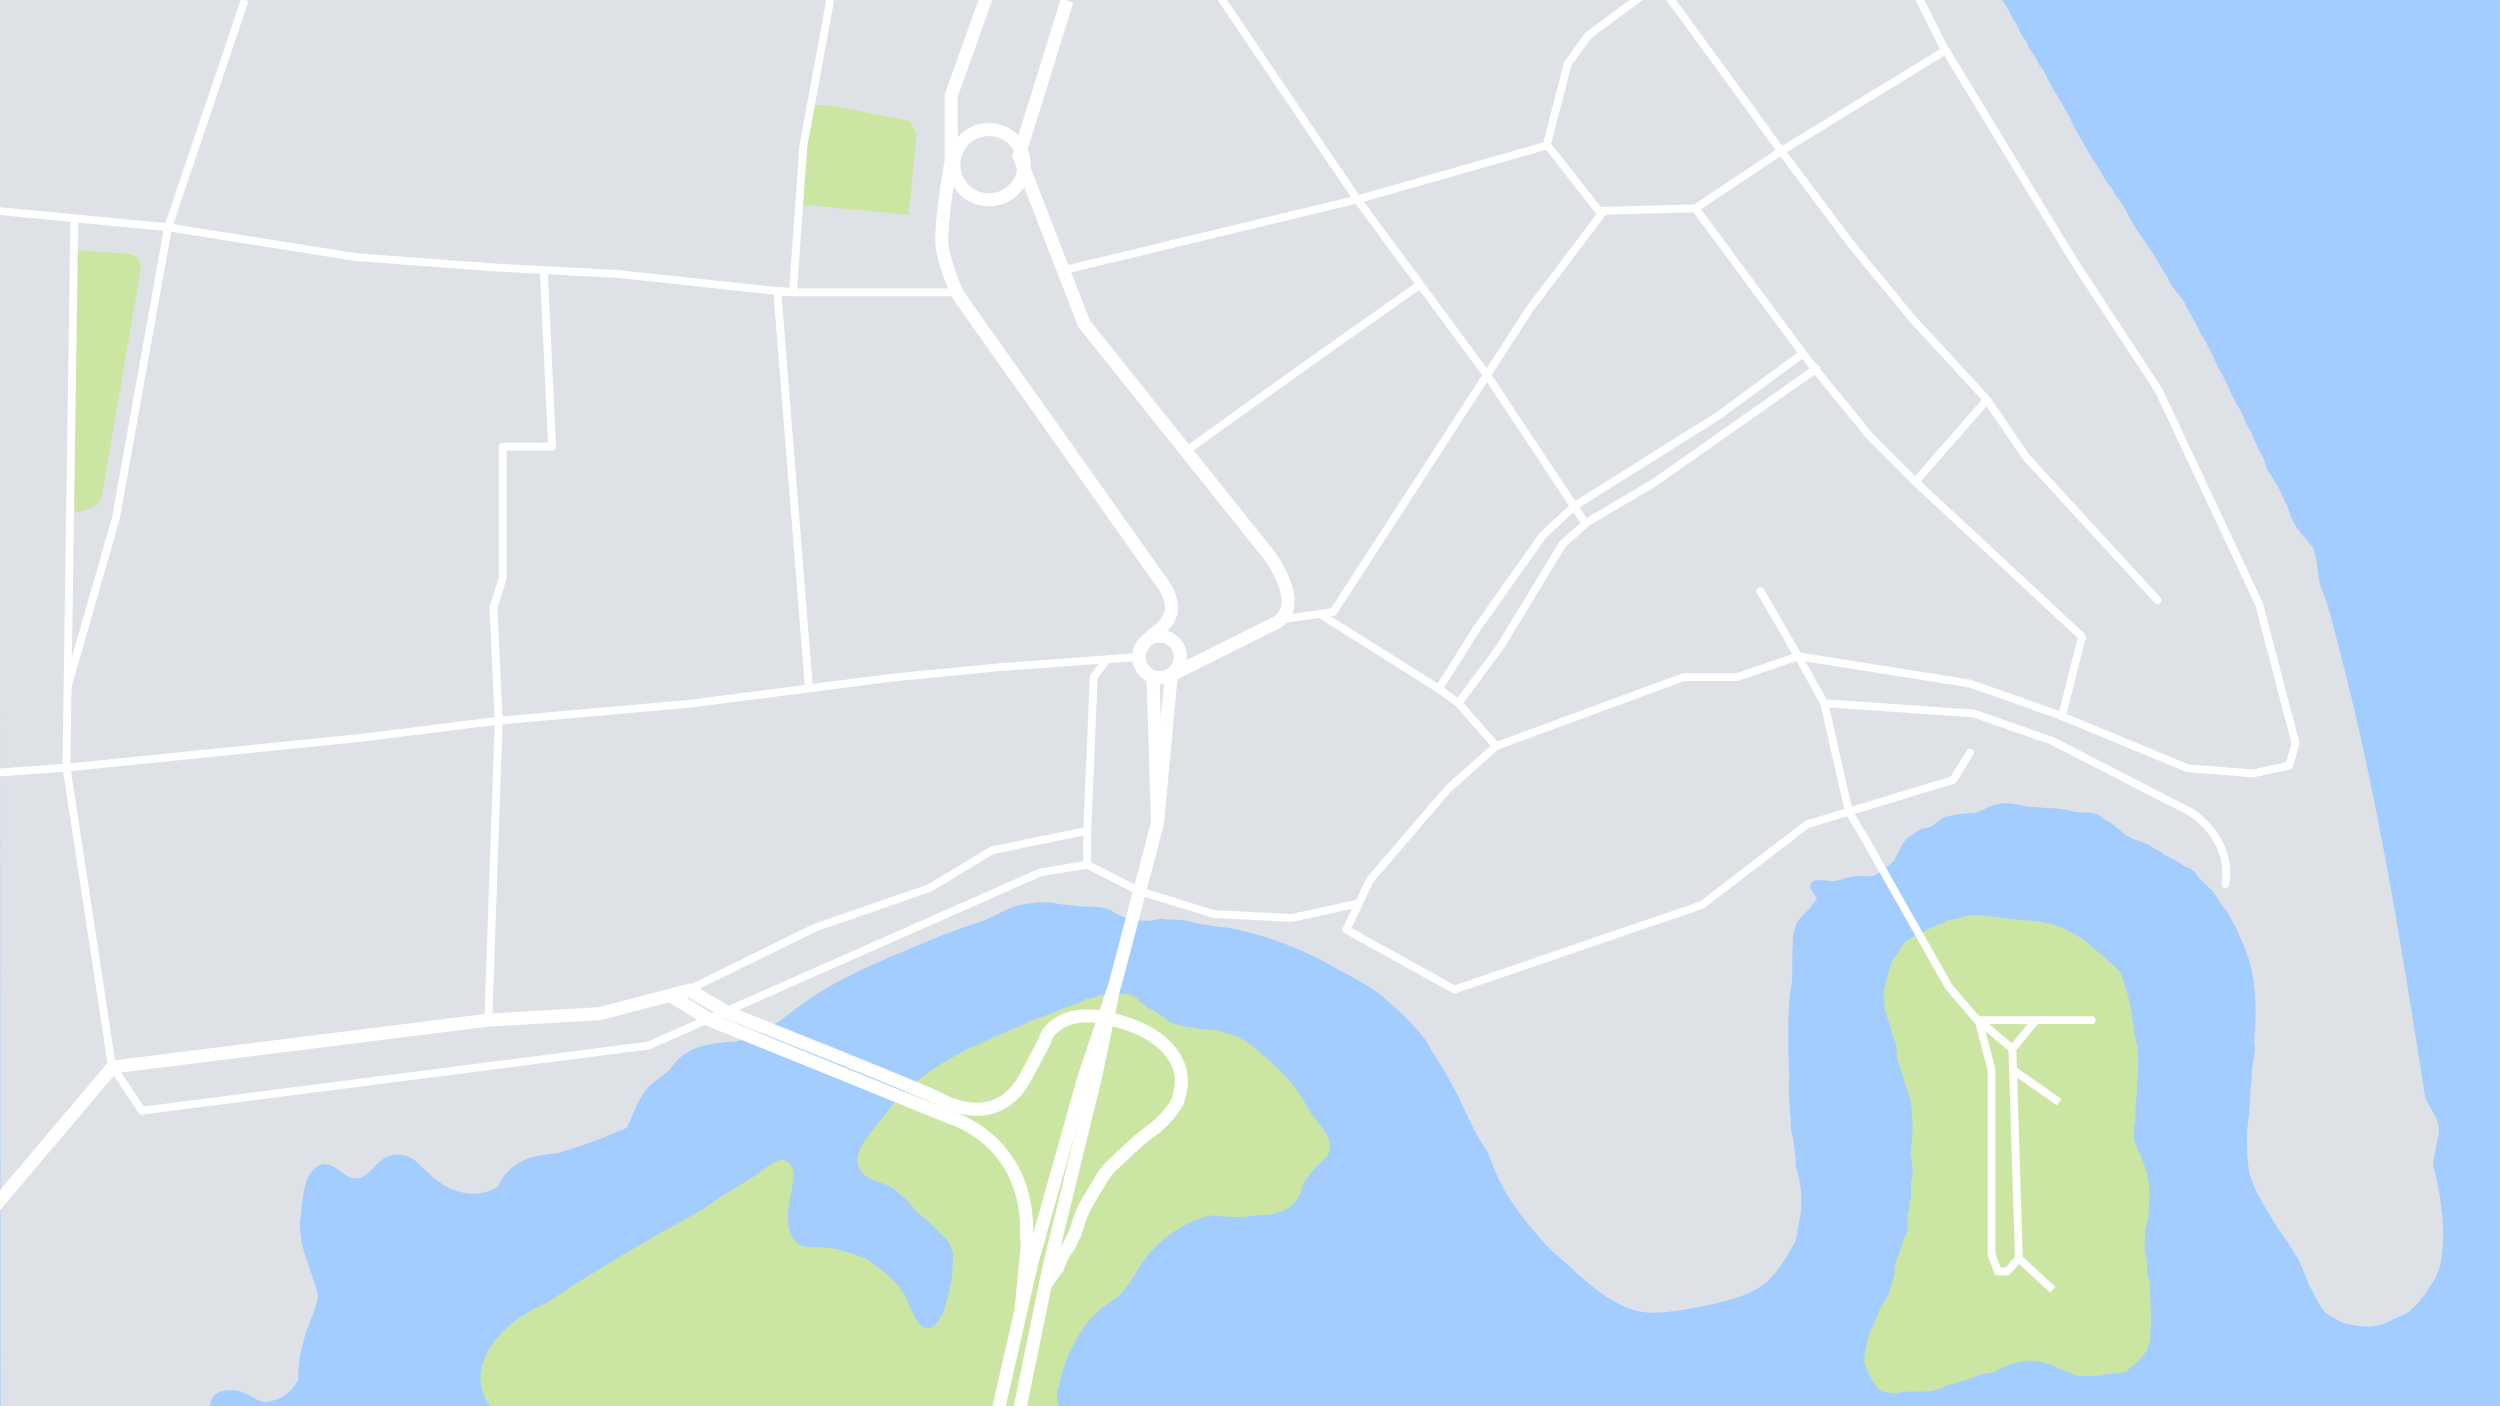 <?xml version="1.0" encoding="utf-8"?>
<!-- Generator: Adobe Illustrator 21.0.0, SVG Export Plug-In . SVG Version: 6.00 Build 0)  -->
<svg version="1.1" id="Layer_1" xmlns="http://www.w3.org/2000/svg" xmlns:xlink="http://www.w3.org/1999/xlink" x="0px" y="0px"
	 viewBox="0 0 1920 1080" style="enable-background:new 0 0 1920 1080;" xml:space="preserve">
<style type="text/css">
	.st0{fill:#A3CCFF;}
	.st1{fill:#CBE6A3;}
	.st2{fill:#DEE2E6;}
	.st3{fill:none;stroke:#FFFFFF;stroke-width:10;stroke-miterlimit:10;}
	.st4{fill:none;stroke:#FFFFFF;stroke-width:10;stroke-linecap:round;stroke-miterlimit:10;}
	.st5{fill:none;stroke:#FFFFFF;stroke-width:6;stroke-miterlimit:10;}
	.st6{fill:none;stroke:#FFFFFF;stroke-width:6;stroke-linecap:round;stroke-linejoin:round;stroke-miterlimit:10;}
	.st7{fill:none;stroke:#FFFFFF;stroke-width:6;stroke-linecap:round;stroke-miterlimit:10;}
</style>
<g id="Layer_2">
	<path class="st0" d="M-1-2h1928v1087H-1V-2z"/>
	<path class="st1" d="M1592.9,717.3c1.4,1.1,3.6,1.9,5.6,3.3c0.5,0.3,1,0.7,1.4,1.1c8,6.3,16,13.3,23.9,20.3c0.6,0.5,1.1,1,1.6,1.5
		s0.9,1,1.3,1.6c1.9,1.8,2.8,3.8,3.3,5.9c0.2,0.7,0.3,1.4,0.4,2.1c2.8,7,4.7,14,6,21.1c0.1,0.7,0.3,1.4,0.4,2.1
		c0.7,5,1.5,10.1,2.2,15.3c0.1,0.7,0.2,1.5,0.3,2.3c0.2,0.8,0.3,1.5,0.5,2.3c2.1,7.9,2.4,15.9,2.2,23.9c0,0.7-0.1,1.5-0.1,2.2
		c-0.3,3.9-0.5,7.6-0.6,11.3c0,0.7,0,1.5-0.1,2.2c0,0.8-0.1,1.6-0.1,2.4s-0.1,1.6-0.1,2.4c-0.6,3.9-0.8,7.7-0.8,11.4v1.6
		c-0.2,2.1-0.4,4.3-0.4,6.4v2.1c-0.7,2.2-1,4.5-1,6.7c0,0.7,0,1.5,0.1,2.2c-0.4,4,1,7.5,2.4,10.9c0.3,0.7,0.6,1.4,0.9,2
		c0.8,1,1.3,2.1,1.7,3.2c0.2,0.6,0.4,1.1,0.5,1.7c0.2,0.6,0.4,1.3,0.6,2c0.7,1.3,1.3,2.6,1.8,4c0.2,0.4,0.3,0.9,0.4,1.3
		c0.8,1.9,1.4,3.8,1.8,5.8c0.1,0.7,0.2,1.3,0.3,2c1.7,7.3,1.8,13.8,1.1,21.2c-0.1,0.7-0.1,1.3-0.2,2c0,2.1-0.1,4.3-0.3,6.5
		c0,0.5-0.1,1.1-0.1,1.7c-1.6,5.1-2.6,10.4-2.6,15.8v2.3c-0.4,3.6-0.1,6.9,0.5,10.2c0.1,0.6,0.3,1.3,0.4,1.9
		c1.9,5.4-0.1,12.4,2.6,17.9c0.1,0.7,0.2,1.3,0.2,2c0.4,3.3,0.7,6.6,0.2,9.7c0.1,0.6,0.2,1.2,0.4,1.9c0,0.7,0.1,1.5,0.1,2.2
		c0.1,2.2,0.2,4.3,0.1,6.4v1.9c0,3.2,0.3,6.5,0.2,9.6c-0.1,0.6-0.1,1.2-0.2,1.8c-0.3,3.1-0.4,6.1-0.1,9.2c-0.1,0.6-0.2,1.1-0.4,1.7
		c-0.7,2.9-1.7,5.7-3.1,8.4c-0.4,0.6-0.9,1.3-1.4,1.9c-4,5-8.6,9.4-13.8,12.7c-0.6,0.4-1.1,0.7-1.7,1.1c-3.5,1.1-7.2,0.9-10.8,1.2
		c-0.7,0.1-1.4,0.1-2.1,0.2c-5.2,1.6-10.2,1.6-15.2,1.5h-1.8c-2.4-0.1-4.8-0.2-7.2-0.4c-0.7-0.3-1.4-0.5-2.1-0.8
		c-9.6-4-18.8-9.5-29.1-10.4c-11.3-1-21.8,3.4-32.2,8.4c-0.7,0.3-1.4,0.7-2.1,0.9c-6,0.4-10.6,2-15.7,4.3c-0.6,0.3-1.1,0.5-1.7,0.8
		c-2.9,0.5-5.5,1.4-7.9,2.3c-0.6,0.2-1.2,0.5-1.8,0.7c-2,0.1-3.8,0.5-5.6,1.1c-0.6,0.2-1.2,0.4-1.7,0.6c-4.8,3.2-10.9,4.3-16.7,4.4
		h-1.9c-4,0.1-8.1,0.1-12.5,0.1h-1.9c-2.8,1-5.7,1.4-8.3,1c-0.7-0.1-1.3-0.2-2-0.4c-4,0.2-6.6-1-8.5-3c-0.5-0.5-0.9-1-1.2-1.6
		c-3.1-3.6-5-7.6-6.8-11.7c-0.3-0.6-0.5-1.2-0.8-1.8c-0.2-0.5-0.3-0.9-0.5-1.4s-0.3-1-0.5-1.5s-0.3-1.1-0.5-1.6
		c-1.4-6.1,1.6-11.1,2.1-17.1c0.1-0.7,0.3-1.4,0.4-2.1c1.1-5.8,5.1-9.8,6.4-15.4c0.3-0.6,0.5-1.3,0.7-1.9c1-2.5,2-5,3.4-7.3
		c0.3-0.5,0.7-1,1-1.5c1-1.5,2-3,2.8-4.6c3-5.4,4.6-11.4,5.8-17.5c0.1-0.7,0.3-1.4,0.4-2c-1-6.9,3.2-12.7,4.8-18.5
		c0.2-0.7,0.3-1.3,0.5-2c0.2-1.3,0.6-2.5,1-3.6c0.2-0.6,0.4-1.2,0.6-1.7c4.6-5.9,2.6-11.9,3.1-18.6c0.1-0.5,0.3-1,0.4-1.4
		c0.6-2.4,1-4.9,0.9-7.6c0.2-0.7,0.4-1.3,0.6-2c1.1-4.8,0.6-10.2,0.8-15c0.2-0.6,0.3-1.2,0.5-1.8c0.9-3.6,1.1-7.2,0.1-11
		c0-0.6-0.1-1.3-0.1-2c-0.2-2-0.6-4.3-1-6.8c0.1-0.8,0.2-1.5,0.3-2.3c1.8-16,2.3-32.2-3.1-47.1c-0.2-0.6-0.5-1.3-0.7-1.9
		s-0.5-1.3-0.8-1.9c-1.2-3.8-2-7.6-3.2-11.2c-0.2-0.5-0.3-1-0.5-1.5c-0.7-1.3-1.2-2.7-1.5-4.1c-1.1-3.5-1.1-8.5-1.5-12.6
		c-0.1-1.2-0.6-2.4-1.3-3.5c-0.3-0.7-0.5-1.3-0.8-2c-0.2-0.6-0.4-1.3-0.7-1.9c-0.1-0.7-0.3-1.3-0.4-2c-0.8-3.3-1.7-6.6-3-9.9
		c-0.2-0.7-0.4-1.3-0.6-2c-0.6-2-1.3-4-1.8-6.2c-0.1-0.7-0.1-1.3-0.2-2c-0.3-2.7-0.6-5.3-1.1-7.9c0-0.7,0.1-1.3,0.2-2
		c0.4-3.3,1.1-6.6,2.2-9.9c0.1-0.7,0.3-1.3,0.4-2c0.7-3.3,1.6-6.6,2.8-9.8c0.1-0.4,0.3-0.8,0.4-1.2c0.3-0.8,0.5-1.6,0.7-2.4
		c0.3-0.4,0.6-0.9,0.9-1.3c0.3-0.4,0.6-0.9,0.9-1.3c3.7-3.6,4.7-9.6,9.7-13c0.5-0.4,1-0.8,1.5-1.1c2.6-1.7,5.6-3,8.8-4.5
		c0.7-0.4,1.3-0.8,2-1.2c4.2-2.4,8.6-4.4,13.1-5.9c0.7-0.2,1.3-0.4,2-0.6c0.4-0.2,0.9-0.3,1.3-0.5c1.6-1.5,3.4-2.1,5.4-2.5
		c0.7-0.1,1.3-0.2,2-0.3c3.6-0.1,7.4-2.3,11.4-2.8c0.7-0.1,1.3-0.1,2,0c1.3-0.3,2.5-0.3,3.7-0.3c0.6,0,1.2,0,1.8,0.1
		c3.8,0.5,7.7,0.9,11.5,1.2c0.8,0.1,1.5,0.1,2.3,0.2c9,1.8,18.8,1.9,28.4,3l2.4,0.3c10.4,1.3,19.4,4.3,27.5,9.2
		C1592.4,717,1592.7,717.1,1592.9,717.3L1592.9,717.3z M889.7,779.1c2.3,0.9,4.3,0.9,5.4,3.3c0.4,0.4,0.9,0.8,1.4,1.1
		c0.9,0.7,2,1.3,3.2,1.8c0.6,0.3,1.3,0.5,1.9,0.8c3.3,1.2,6.8,2.1,10.6,2.6c1.7,0.4,3.4,0.7,5.1,1c3.4,0.5,6.9,0.9,10.2,1
		c1.8,0.2,3.6,0.4,5.4,0.7c12.5,2,24.3,6.9,32.7,15.3c1.1,0.9,2.3,1.8,3.4,2.7c11,9.6,22,19.6,29.5,31.4c1,1.5,1.9,3,2.9,4.5
		c4.6,13.7,26.6,27.7,18.1,42.4c-1,1.1-2.1,2.1-3.2,3.1c-7.5,7.3-15.1,14.5-17.5,25.3c-0.8,1.5-1.6,2.9-2.5,4.3
		c-2.7,4.1-6.2,7.6-11.1,9.7c-1.2,0.5-2.5,1-3.8,1.3c-5.2,1.5-10.8,2.2-16.6,1.9c-1.5,0.3-3.1,0.6-4.6,0.8
		c-9.3,1.2-19.1,0.6-29.1-0.7l-3.3,0.6c-5.5,1.2-10.9,3.2-15.8,5.8c-1.5,0.8-3,1.6-4.4,2.6C891,951,879,965,870,981.4
		c-0.8,1.3-1.7,2.6-2.5,3.8c-3.4,5-7.1,9.8-12.2,13.1c-1.3,0.9-2.7,1.7-4,2.6c-12,7.9-21.6,20.2-27.6,33.2l-2.1,4.5
		c-0.7,1.5-1.3,3.1-1.9,4.8c-0.7,1.4-1.3,2.8-1.9,4.3c-2.9,7.4-4.2,15.6-6,23.3c-0.1,1.6-0.1,3.2,0.2,4.8c0.3,1.7,0.9,3.3,1.7,5.1
		l-436.3,0.1c-20.5-25.1,0.5-56.1,23.6-70.2c2.8-2,5.8-3.9,8.9-5.5c3.1-1.7,6.3-3.2,9.5-4.5c3.2-2.1,6.4-4.1,9.5-6.2
		c32.1-20.7,64.8-40.4,98.3-58.8c3.3-1.8,6.7-3.7,10-5.6c2.4-1.4,4.8-3,7.1-4.7c1.2-0.8,2.4-1.7,3.6-2.5c8.9-6,18.5-11.5,27.7-17.3
		c1.5-1,3.1-2,4.6-3C588,898,601,883,608,896c0.7,1.2,1.1,2.4,1.3,3.7s0.3,2.6,0.2,3.9C608,920,599,941,611.9,954.7
		c1.4,1,2.9,1.7,4.4,2.2s3.1,0.9,4.7,1c1.6,0.2,3.2,0.2,4.9,0.2c6.3-0.7,12.5,0.3,18.7,1.8c1.5,0.4,3.1,0.8,4.6,1.3
		C657,964,665,965,671,971c2,1.7,4.1,3.3,6.3,4.9l3.3,2.4c2.9,2.4,5.5,5.1,8,7.8l2.4,2.7c8,11.2,12,32.2,22,31.2
		c11-2,15-23,17.9-38.4c0.2-1.7,0.4-3.5,0.5-5.2s0.1-3.5,0.1-5.3c0.2-1.6,0.4-3.2,0.5-4.7c0.2-6.2-1.7-12-7.6-16.9
		c-0.9-1-1.8-2-2.8-2.9c-1.2-1.3-2.5-2.5-3.8-3.8c-2.8-2.7-4.8-4.7-7.9-7.2c-1.3-1.2-2.7-2.3-4.1-3.5c-1.2-1.4-2.4-2.7-3.7-4
		c-2.8-3.5-5.9-6.6-9.2-9.5c-1.1-1-2.2-1.9-3.4-2.8C682,907,667,909,661,899c-7-10,2-22,9.3-31.3c0.9-1.2,1.9-2.5,2.9-3.6
		c1.9-2.4,3.9-4.6,5.6-6.8c1-1.4,2-2.7,3-4.1c15-20.1,37.8-35.7,60.7-47c14.8-7.2,30.3-13.5,45.5-20.3c1.7-0.8,3.4-1.5,5-2.3
		c7.3-2.6,14.5-5.1,21.3-8c1.7-0.7,3.4-1.5,5-2.3c4.9-1.2,9.4-3,13.6-5.4c0.6-0.3,1.2-0.7,1.8-1.1c2.7,0,4.8-0.4,6.4-1
		c0.6-0.2,1.1-0.5,1.6-0.7c0.5-0.4,1.1-0.6,1.7-0.8c0.6-0.1,1.2-0.1,1.8,0c0.7-0.1,1.4-0.1,2.1-0.1c3.6-0.4,8.6,0.6,12.2-0.4
		c1.5-0.2,2.9-0.3,4.2-0.3c4,0,7.5,2,11.1,6.2c0.6,0.3,1.1,0.6,1.7,1s1.1,0.7,1.6,1.1c0.4,0.5,0.9,1,1.5,1.4c2.7,2.1,6.6,3,8.5,5.2
		C889.5,778.9,889.7,779.1,889.7,779.1L889.7,779.1z"/>
	<path class="st2" d="M856.4,701.2c-9.1-7.1-21.9-3.6-32.8-5.8c-1.9-0.2-3.7-0.3-5.5-0.5s-3.5-0.4-5-0.7c-1.7-0.3-3.5-0.6-5.3-0.9
		c-5.3-0.7-10.7-0.6-16.2,0.5c-1.6,0-3.1,0.1-4.6,0.4c-13.7,2-25.5,12.1-39,15.3c-1.7,0.6-3.4,1.1-5.1,1.7
		c-13.5,4.6-26.7,10.1-39.8,15.6c-30.5,12.7-61.3,25.5-88,45c-10.8,7.8-20.9,16.8-33,22.4c-4,1.9-8.2,3.3-12.4,4.5
		c-1.4,0.4-2.8,0.8-4.3,1.2C545,801,526,803,514.3,821.7l-3.9,3c-0.8,0.7-1.7,1.3-2.5,2s-1.7,1.4-2.5,2.1C492,837,488,852,482,865
		c-1,2-5,3-6.6,3.6c-1.3,0.5-2.7,1-4,1.6c-1.3,0.5-2.7,1.1-3.9,1.8l-5.1,2.1c-9.5,3.8-19.5,6.9-29.5,10.1c-1.7,0.5-3.3,1.1-5,1.6
		C408,887,391,892,382.2,911.5c-1.3,0.8-2.7,1.5-4.2,2.2c-5.7,2.5-12.2,3.5-18.5,2.9c-9.4-1-18.1-5.2-25.4-11.2
		c-1.2-1-2.4-2-3.5-3.1c-1.1-0.9-2.2-1.9-3.3-2.9c-1.1-1-2.3-2.1-3.5-3.1c-5.2-6.5-11.3-9.4-17.6-9.6c-1.6,0-3.1,0.1-4.7,0.4
		C290,889,285,903,275,905c-11,2-19-16-30.6-9.5c-1.3,0.7-2.5,1.5-3.7,2.6c-2.3,2.2-4.2,5.4-5.5,9.8c-0.6,1.5-1,3.2-1.4,4.8
		c-1.9,8.3-2.1,17.9-3.4,25.6c-0.1,3.3,0,6.6,0.4,9.9c0.7,6.6,2.3,13,4.8,19.3c0.9,2.9,1.9,5.8,2.9,8.7c2,5.8,4,11.7,5.5,17.7
		c0,2,0,5-0.9,6.7c-0.5,2.2-1.2,4.5-2,6.7c-2.4,6.6-5.6,13.1-7.1,19.6c-0.9,3.3-1.9,6.5-2.6,9.8c-1.5,6.7-2.4,13.7-2.4,21.2
		c0,1.5-0.4,2.8-1.2,3.9c-3.6,5.7-7.7,9.5-12.4,11.8c-1.5,0.8-3.1,1.4-4.8,1.8c-1.4,0.5-2.9,0.9-4.3,1.2c-0.5,0.1-0.9,0.2-1.4,0.2
		c-3.5,0.1-6.5-1.4-9.5-3c-0.6-0.3-1.2-0.7-1.8-1c-3.5-1.7-7.1-3.9-10.8-4.7c-0.5-0.1-1.1-0.2-1.6-0.3c-7.3-0.8-16.3,0.2-19,7.7
		c-0.3,0.6-0.5,1.1-0.6,1.7c-0.3,1.2-0.5,2.4-0.5,3.7l-160.6,0.6l-1-1083h1538c0.5,4.5,4.5,6.5,5.2,9.4c0.3,0.6,0.6,1.1,0.9,1.7
		c0.6,1.1,1.1,2.2,1.6,3.3c0.3,0.5,0.5,1.1,0.8,1.6c4.1,5.5,5.1,11.5,9.5,16.3c0.4,0.5,0.8,1.1,1.1,1.7c0.6,2.6,1.8,4.7,3.1,6.5
		c0.3,0.5,0.7,0.9,1,1.4c3.4,3.6,4.4,9.6,8.3,12.9c0.3,0.5,0.5,0.9,0.8,1.4c0.2,0.4,0.4,0.9,0.6,1.3c0.6,1.2,1,2.2,1.5,3.2
		c4.2,9.3,10.9,18.2,15.7,27.6c0.3,0.6,0.7,1.2,1,1.8c1.6,3,3.1,6.1,4.4,9c0.2,0.5,0.5,1,0.7,1.5c1.3,2.5,2.7,4.9,4.4,7.4
		c0.3,0.7,0.7,1.3,1.1,2c0.7,1.3,1.5,2.6,2.3,3.9c0.4,0.7,0.7,1.4,1.1,2c2.5,4.7,5.3,9.3,8.3,13.5c0.4,0.6,0.8,1.3,1.2,1.9
		c2.7,4.4,4.6,8.8,7.9,12.6c0.5,0.5,0.9,1,1.3,1.6c0.9,1.1,1.7,2.2,2.3,3.5c0.3,0.6,0.5,1.1,0.8,1.8c3.8,4.8,7.8,10.8,10.6,17
		c0.4,0.6,0.7,1.3,1.1,1.9c2.5,4.5,5,9.1,8.3,13c0.4,0.6,0.7,1.2,1.1,1.8c2.6,4.1,5.4,8,8,11.8c0.4,0.6,0.7,1.3,1.1,1.9
		c1.9,3.1,3.7,6.2,5.6,9.2c0.3,0.7,0.7,1.3,1,2c1.1,1.9,2.3,3.8,3.8,5.6c0.2,0.6,0.5,1.3,0.7,1.9c0.7,1.8,1.7,3.5,3.2,5.1
		c0.4,0.6,0.8,1.3,1.3,1.9c3.1,4.3,7.2,8.3,8.9,13c0.4,0.7,0.7,1.3,1.1,2c2.2,4,4.4,8,6.8,12c0.3,0.7,0.5,1.4,0.8,2
		c1.7,4,3.6,7.8,6.3,11.2c0.3,0.6,0.6,1.3,0.9,1.9c2.2,4.4,4.6,8.7,6.5,13.2c0.2,0.6,0.4,1.1,0.7,1.6c1.1,2.7,2.4,5.3,4.1,7.7
		c0.3,0.7,0.7,1.3,1,2c1.7,3.4,3.6,6.7,5,10.3c0.2,0.5,0.4,1.1,0.6,1.6c0.6,1.6,1.4,3.2,2.5,4.7c0.2,0.6,0.5,1.2,0.8,1.8
		c1.7,3.6,4.1,7.1,5.8,10.5c0.3,0.7,0.6,1.4,0.8,2c0.6,1.3,1.1,2.6,1.6,3.9l0.9,1.8c1.8,3.7,4.2,7.2,5.4,10.9c0.3,0.7,0.6,1.3,0.9,2
		c2.1,4.7,4.6,9.4,7.1,14.2c0.1,0.4,0.3,0.9,0.4,1.3c0.4,1.3,0.8,2.7,1.2,4.1l0.6,1.5c0.6,1.5,1.4,2.9,2.5,4.3
		c0.2,0.4,0.4,0.8,0.8,1.3c2,3.6,4.7,7.1,6.6,11c0.3,0.7,0.6,1.4,0.9,2c1.4,3.4,3,6.7,4.7,9.9l0.6,1.8c1.8,5.6,3.9,11.8,8.4,17.4
		c0.4,0.5,0.8,1.1,1.3,1.6c2.2,2.6,4.6,5.1,6.5,8.1l1.2,1.2c0.4,0.4,0.8,0.8,1.3,1.1c0.2,0.4,0.4,0.9,0.6,1.3s0.4,0.8,0.5,1.3
		c0.2,0.4,0.3,0.8,0.5,1.2c0.2,0.7,0.3,1.3,0.5,2c2.7,9,1.7,20,6,29.1c0.2,0.7,0.5,1.4,0.7,2.1c0.5,1.4,1.1,2.8,1.7,4.1
		c0.2,0.6,0.3,1.3,0.5,1.9c0.9,3.1,1.8,6.2,2.8,9.3c0.2,0.6,0.3,1.2,0.5,1.8c1.2,4.9,2.6,9.7,3.8,14.6c31.2,116.5,50,235.9,68.8,355
		c0,0,0,0.2,0.1,0.6c0.3,0.5,0.5,0.9,0.8,1.4s0.5,0.9,0.7,1.4c1,2,2.1,3.9,3.2,5.7c0.4,0.6,0.7,1.2,1,1.8c4.1,6.2,6.1,14.2,3.5,21.1
		l-0.3,2.1c-0.9,5.5-2.3,10.4-3,15.9c0.1,0.7,0.2,1.4,0.2,2.2c5.6,22.9,9.6,46.9,6.2,70.8c-0.1,0.7-0.1,1.3-0.2,2s-0.2,1.3-0.4,2
		c-0.1,0.6-0.3,1.2-0.5,1.8c-1.5,6.3-4.5,12.3-8.8,17.7c-0.3,0.6-0.6,1.1-0.9,1.7c-1.2,2.2-2.7,4.3-4.5,5.8c-0.4,0.5-0.7,1.1-1,1.6
		c-1.3,2.1-2.9,4-5.3,5.5c-0.4,0.5-0.9,0.9-1.3,1.4c-2.2,2.2-4.8,4-7.8,4.9l-1.8,0.9c-1.2,0.6-2.5,1-3.8,1.5c-0.7,0.4-1.4,0.8-2,1.2
		c-6.9,3.7-14.7,5.6-23.2,4.5c-0.8,0-1.5-0.1-2.3-0.2l-2.4-0.3c-0.7-0.1-1.5-0.2-2.2-0.4c-0.7-0.1-1.3-0.2-2-0.3
		c-4-0.7-7.8-2.3-11.3-4.8c-0.4-0.2-0.8-0.3-1.3-0.5c-2.1-0.9-4-2.1-5.8-3.8c-0.5-0.4-1-0.9-1.4-1.4s-0.9-1.1-1.3-1.7
		c-0.4-0.5-0.7-0.9-1.1-1.4c-2.8-3.9-4.5-8.6-6.7-12.8c-0.4-0.7-0.9-1.3-1.3-2s-0.8-1.4-1.2-2c-1.7-4.6-3.7-10.6-6.4-15.9
		c-0.3-0.6-0.5-1.2-0.8-1.9c-0.8-1.8-1.7-3.6-3.1-5.1c-0.2-0.6-0.5-1.2-0.8-1.8c-0.8-1.8-1.9-3.4-3.3-4.9c-0.3-0.6-0.6-1.3-0.9-1.9
		c-0.7-1.2-1.4-2.4-2.4-3.4c-0.3-0.6-0.7-1.2-1.1-1.8c-4-5.1-7-10.1-10.1-15.1c-0.3-0.5-0.6-1.1-1-1.6l-3-4.8
		c-0.3-0.6-0.6-1.3-1-1.9c-3-5.6-6.4-11.1-8.9-17.1c-0.2-0.7-0.5-1.4-0.7-2.1c-0.2-0.7-0.4-1.4-0.7-2.1c-0.2-0.7-0.4-1.4-0.7-2.1
		c-2-6.2-2-13.2-2.7-20.5c0-0.7,0.1-1.4,0.1-2.2c0.1-2.1,0-4.3-0.1-6.6c0-0.6,0.1-1.3,0.1-1.9c0.2-3.2,0.4-6.5,0.6-9.7
		c0.1-0.6,0.2-1.3,0.3-1.9c0.3-1.9,0.5-3.8,0.6-5.7l0.3-2.4c0.4-4,0.6-8.1,0.7-12.2c0-0.6,0-1.2,0.1-1.8c0-2,0.3-3.9,0.6-5.6
		l0.3-1.8c0.2-5,0.2-11,1.2-15.7c0.1-0.8,0.2-1.6,0.3-2.5c0.1-0.7,0.2-1.4,0.4-2.1c0.1-0.6,0.2-1.2,0.3-1.9c0.4-3.1,0.4-6.4-0.3-9.8
		c0-0.9,0.1-1.7,0.2-2.5c0.3-3.2,0.5-6.4,0.7-9.6c1.2-22.6-1.1-45.6-10.9-65.4c-0.3-0.7-0.7-1.4-1-2c-1.7-5.5-4.7-10.5-8.2-17
		c-0.3-0.5-0.6-1.1-0.9-1.6c-0.9-1.6-2.1-3-3.6-4.3c-0.4-0.6-0.7-1.1-1.1-1.7c-0.7-1.1-1.5-2.2-2.4-3.3c-0.3-0.6-0.6-1.2-1-1.9
		c-0.7-1.2-1.4-2.4-2.4-3.6c-0.3-0.5-0.7-1.1-1.1-1.6c-0.8-1-1.8-1.9-3-2.8c-0.5-0.6-1-1.2-1.5-1.7c-1.5-1.7-3.3-3.3-5.2-4.6
		c-0.4-0.6-0.7-1.1-1.1-1.7c-2.6-3.9-5.8-7.3-10.1-8c-0.5-0.4-1.1-0.8-1.6-1.2c-1.7-1.1-3.5-2.1-5.1-3.2c-0.6-0.4-1.2-0.7-1.9-1
		c-0.7-0.3-1.4-0.6-2.1-0.8c-0.5-0.4-1-0.8-1.6-1.1c-1.1-0.7-2.3-1.3-3.7-1.7c-0.6-0.4-1.1-0.9-1.6-1.3c-2.2-1.8-4.6-3.2-7.3-4.4
		c-0.5-0.4-1.1-0.8-1.6-1.2c-1.7-1.1-3.5-2-5.6-2.5c-0.7-0.3-1.3-0.6-1.9-0.9c-1.9-0.8-3.9-1.5-5.9-1.9c-0.6-0.3-1.2-0.7-1.8-1
		c-0.6-0.3-1.2-0.7-1.8-1c-0.6-0.3-1.3-0.7-1.9-1c-5-3.3-9.6-8.5-15.5-11.6c-0.7-0.3-1.3-0.7-2-0.9c-1.2-1.8-2.8-2.9-4.6-3.6
		c-0.6-0.2-1.2-0.4-1.8-0.5c-5.7-2-12.7,0-19.2-2.5c-0.4-0.1-0.9-0.2-1.3-0.3c-1.8-0.4-3.7-0.7-5.7-0.9c-0.7-0.1-1.4-0.2-2.1-0.2
		c-3.4-0.4-6.8-0.3-10.1-0.6c-0.7-0.1-1.4-0.2-2.1-0.2c-2.1-0.2-4.2-0.4-6.4-0.5c-0.8-0.1-1.6-0.1-2.4-0.1s-1.6-0.1-2.4-0.1
		c-4.2-0.9-8.4-1.9-12.6-2.4c-0.7-0.1-1.4-0.1-2.1-0.1c-7.4-1-14.4,2-20.6,5.1c-0.5,0.2-1.1,0.4-1.7,0.7c-1.1,0.4-2.2,0.9-3.4,1.3
		c-0.7,0.1-1.4,0.1-2.1,0.2c-4.8,0.4-9.6,0.3-14,1.7c-0.7,0.1-1.3,0.1-2,0.2c-3.3,0.3-6.4,1.1-9.1,3.4c-0.5,0.3-1,0.7-1.4,1
		c-1.4,1.1-2.9,2.4-4.6,3.6c-0.6,0.2-1.2,0.5-1.8,0.7c-0.6,0.2-1.2,0.5-1.8,0.7c-0.6,0.1-1.2,0.1-1.8,0.2c-3,0.5-5.8,1.9-8.6,4.6
		c-0.6,0.3-1.2,0.5-1.7,0.8c-4.4,2.4-7.6,7-9.2,11.4c-0.3,0.4-0.6,0.8-0.8,1.3c-1.3,2.2-2.5,4.7-3.8,7.3c-0.6,0.5-1.1,1-1.7,1.5
		c-2.9,2.4-5.8,4.7-8.8,6.8c-0.6,0.4-1.2,0.9-1.8,1.3c-0.6,0.4-1.2,0.8-1.8,1.1c-0.6,0.3-1.2,0.6-1.9,0.8c-1.8,0.1-3.7,0.1-5.5,0.2
		c-0.6,0-1.2,0.1-1.8,0.1c-6.8-1.1-12.8,0.9-18.6,2.9c-0.7,0.1-1.3,0.2-2,0.3c-1.4,0.2-2.8,0.3-4.2,0.4c-0.7-0.1-1.4-0.2-2.1-0.2
		c-4.9-0.4-13.9-2.4-13.9,4.6c0,3,4,6,4.9,8.9c-0.1,0.4-0.2,0.7-0.4,1.1c-0.2,0.4-0.5,0.7-0.9,1c-0.3,0.5-0.7,0.9-1,1.4
		c-1,1.4-2,2.8-3,4.1c-0.5,0.5-1,0.9-1.4,1.4c-1.4,1.3-2.8,2.7-4,4.2c-0.5,0.3-0.9,0.7-1.4,1.2s-0.9,1-1.3,1.7
		c-0.5,0.6-0.9,1.2-1.3,1.8c-1.9,3.2-2.5,7-3.2,9.9l-0.3,2.1c-0.1,0.7-0.1,1.4-0.2,2.2v2c0,0.7,0.1,1.3,0.1,2l-0.3,1.8
		c-0.3,3.6,0.3,7.3-0.2,10.6v2.2c0,3.7,0.2,7.4-0.2,10.7v2.4c-0.2,0.8-0.3,1.6-0.4,2.3c-2.9,16.4-2.4,34.1-2.4,50.4v1.4
		c0,1.9,0.1,3.8,0.4,5.7c0,0.7-0.1,1.4-0.1,2.1c-0.1,3.4,0,6.8,0.6,10.1c0,0.7-0.1,1.4-0.2,2.1c-0.6,7.4-0.4,15.1,0.5,22.4v2.1
		c0,2.8,0.3,5.6,0.8,8.4c0,0.7-0.1,1.4-0.1,2.1c0,0.7-0.1,1.4-0.1,2.1c0,0.6,0,1.2,0.1,1.9c0.4,3.7,2.2,7.4,2.4,10.8
		c0.1,0.8,0.1,1.5,0.2,2.3c0.4,3.8,0.9,7.6,1.2,11.5c-0.1,0.8-0.1,1.5-0.1,2.3s0.1,1.6,0.3,2.4c2,6,3,12,3.8,18.4
		c0,0.7,0,1.5,0.1,2.2c0,2.2,0.1,4.5,0.1,6.9v2.2c-0.1,3.7-0.4,7.4-1.4,11c-0.2,0.7-0.3,1.5-0.5,2.2c-0.6,3-1.1,6-1.2,8.9
		c-0.2,0.7-0.4,1.3-0.6,2c-0.4,1.3-0.8,2.7-1.2,4.1c-0.3,0.6-0.6,1.2-1,1.8c-5.1,9.5-14.8,25.4-25,32c-14.3,9.2-31.5,12.7-48.2,15.9
		c-6.5,1.3-13.1,2.5-19.8,3.3c-3.3,0.4-6.6,0.7-10,0.9c-34.1,3.1-59.1-27.9-83-47.7c-2.1-2.2-4.2-4.4-6.2-6.7
		c-16.4-17.9-30.9-37.2-39.4-60.2c-1.2-2.8-2.3-5.7-3.2-8.6c-2-2.8-3.8-5.7-5.6-8.6c-8.7-14.4-14.3-30.1-22.9-45
		c-1.8-2.9-3.4-5.9-4.8-9c-0.9-1.3-1.8-2.6-2.6-3.9c-4.3-6.5-8.3-13.3-12.4-20.3c-1-1.3-2.1-2.6-3.2-3.9c-7.5-9.1-15.7-17.3-25.1-25
		l-3.6-3.3c-10-8.5-21.9-14.2-33.6-20.6c-1.6-0.9-3.1-1.8-4.7-2.7c-23.4-13.3-48.8-23.2-75.2-28.8c-1.9-0.4-3.9-0.8-5.9-1.2
		c-6.6-0.5-13.6-1.8-20.6-2.8l-4.2-0.6c-1.3-0.5-2.6-0.9-3.9-1.3c-1.3-0.3-2.6-0.6-3.8-0.8c-4-0.6-8.2-0.9-12.2-0.8
		c-0.7,0-1.3,0-2,0.1c-2-0.8-4-0.8-5.9-0.5c-0.6,0.1-1.3,0.3-1.9,0.4c-4.4,1.3-9.1,1.2-13.6,0.7c-0.6-0.1-1.3-0.2-1.9-0.2
		c-1-0.7-3-0.7-4-0.7C865.5,705.5,857.7,702.3,856.4,701.2L856.4,701.2z"/>
	<path id="зелень" class="st1" d="M622.8,80.5L638,81l61,12l5,10l-6,62l-84.2-8.1L622.8,80.5z M56.8,192l43.2,3
		c10,3,8,12,8,12L78,383c-6,10-21,10-21,10L56.8,192z"/>
	<g id="дороги">
		<g id="котросольный_мост">
			<path class="st3" d="M782.5,1085.5l23-112l36-147l13.6-66"/>
			<path class="st4" d="M766.5,1083.5l26-114l40-142l24-72L889,632"/>
			<path class="st3" d="M516.5,765.5l29,18l185,75c0,0,60.3,17.1,57.9,90.7c0,0.5,0,1-0.1,1.5c1.6,6.3-0.4,13.3-0.7,19.2l-3.4,35.6"
				/>
			<path class="st3" d="M-12.5,936.5l99-117l288-36l86-5l69-18l29,17c0,0,149,59,164,67s46.5,17.1,65-17
				c6.2-11.4,10.4-19.5,13.4-25.2c0.2-0.4,0.4-0.9,0.7-1.3c0.7-2.1,1.5-4.1,2.4-6c0.3-0.6,0.7-1.2,1-1.8c16-19.9,45.1-13.2,67.1-4.5
				c0.7,0.3,1.5,0.6,2.2,0.9c0.8,0.3,1.5,0.6,2.2,0.9c16.4,8,31.5,21.7,30.8,41.6c0,0.4,0,0.9-0.1,1.3c-0.6,3.8-1.2,7.4-2.2,10.8
				c-0.2,0.7-0.4,1.3-0.7,2l-0.9,1.5l-0.9,1.5c-3.6,5.9-8.6,10.9-14,15.9c-0.6,0.5-1.2,1-1.9,1.4c-1.6,1.2-3.2,2.3-4.7,3.5l-1.5,1.2
				c-9.7,7.6-18.5,16.4-27.7,25.2c-0.5,0.5-1.1,1-1.6,1.6c-1.2,1.5-2.4,3.1-3.5,4.6c-0.4,0.5-0.7,1-1.1,1.6C840,916,832,926,828,940
				c-1.5,5.5-3.8,10.8-6.6,15.9c-0.4,0.6-0.7,1.3-1.1,1.9c-3.3,4.3-5.7,8.9-7.4,13.7c-0.3,0.7-0.5,1.4-0.7,2.1l-9.2,12.6"/>
			<path class="st5" d="M850.2,506.3L840,520l-5,118l-73,15l-48,29l-87,30l-98,48"/>
			<path class="st5" d="M87,820l22,33l389-50l301-133l36-6v-26 M835,664l39,20l58,18l60,3l51.6-11.3"/>
		</g>
		<g id="даманский">
			<path class="st5" d="M1546,821.7l35.5,24.8"/>
			<path class="st6" d="M1606.5,783.5h-88l-22-26l-64-113l-12.6-21.2L1401,540l-20-36l-29-50"/>
			<path class="st5" d="M1519.5,783.5l10,38v142l5,13h7l9-10l-5-161L1519.5,783.5z M1576.5,990.5l-26-24 M1545.5,805.5l18-22"/>
		</g>
		<g id="волк-богоявл">
			<circle class="st3" cx="890.5" cy="504.5" r="16"/>
			<circle class="st3" cx="759.5" cy="126.5" r="27"/>
			<path class="st3" d="M759.5-7.5l-29,81v50c0,0-8.7,48.7-7,65c1.1,10.2,8,30,13,39l153,216c21,27,4.5,36.9-4,44c-24,20,0,33,0,33
				L889,632"/>
			<path class="st3" d="M819.5,0.5l-37,119l50,129l143,179c0,0,28,38,4,51l-80,40L889,632"/>
		</g>
		<path id="свобода" class="st5" d="M-27.5,159.5l156,15l145,23l108,8l94,5l130,14h127"/>
		<path id="большая_окт" class="st5" d="M-17.5,594.5l69-5l227-23l104-13l147-13l155-20l82-8l108-8"/>
		<path id="собинова" class="st5" d="M621.3,528.6l-24.4-305L609,224l8-112L638-2"/>
		<g id="чайковского">
			<path class="st5" d="M57.1,167.6L51,589l35,230"/>
			<path class="st5" d="M52,527l37-129l40-223L188,0"/>
		</g>
		<g id="волжск_наб">
			<path class="st6" d="M1513,578l-13,21l-112,34l-81,62l-190,65l-83-46l18-38l60-70l37-33l144-53h41l47-16l132,21l68,24l99,41l50,4
				l28-6l5-17l-28-107l-77-164l-65-99L1492,35l-21-42"/>
			<path class="st6" d="M1401,540l115,8l60,21l107,55c0,0,32,20,26,55 M1013.6,471.5L1105,529l15,11l29,33"/>
		</g>
		<path id="кирова" class="st7" d="M816.6,207.6L1043,153l144-41"/>
		<path id="депутатский" class="st7" d="M910.8,346.5L1002,281l88-62"/>
		<path id="андропова" class="st7" d="M934-7l109,161l99,134l75,113"/>
		<path id="нахимсона" class="st7" d="M983.4,475.8l40.6-5.8l151-233l56-74"/>
		<path id="советская" class="st7" d="M1302,160l66-44l-94-129l-54,40l-16,22l-16,62l40,51L1302,160z"/>
		<g id="революционная">
			<path class="st6" d="M1395,283l-125,88l-51,30l-19,17l-48,79l-32,43"/>
			<path class="st6" d="M1105,529l29-46l51-72l23.9-22.2L1320,319l64-47"/>
		</g>
		<path id="площадь_челюск" class="st6" d="M1302,160l86,116l48,59l35,35l128,119l-15.4,61.1 M1657,461l-101-110
			l-30-44l-58-63l-46-56l-54-72l126.2-77.4 M1471,370l55-63"/>
		<path id="республианская" class="st6" d="M375,784l8-230l-4-87l7-23V343h38l-6.4-135.6"/>
	</g>
</g>
</svg>

